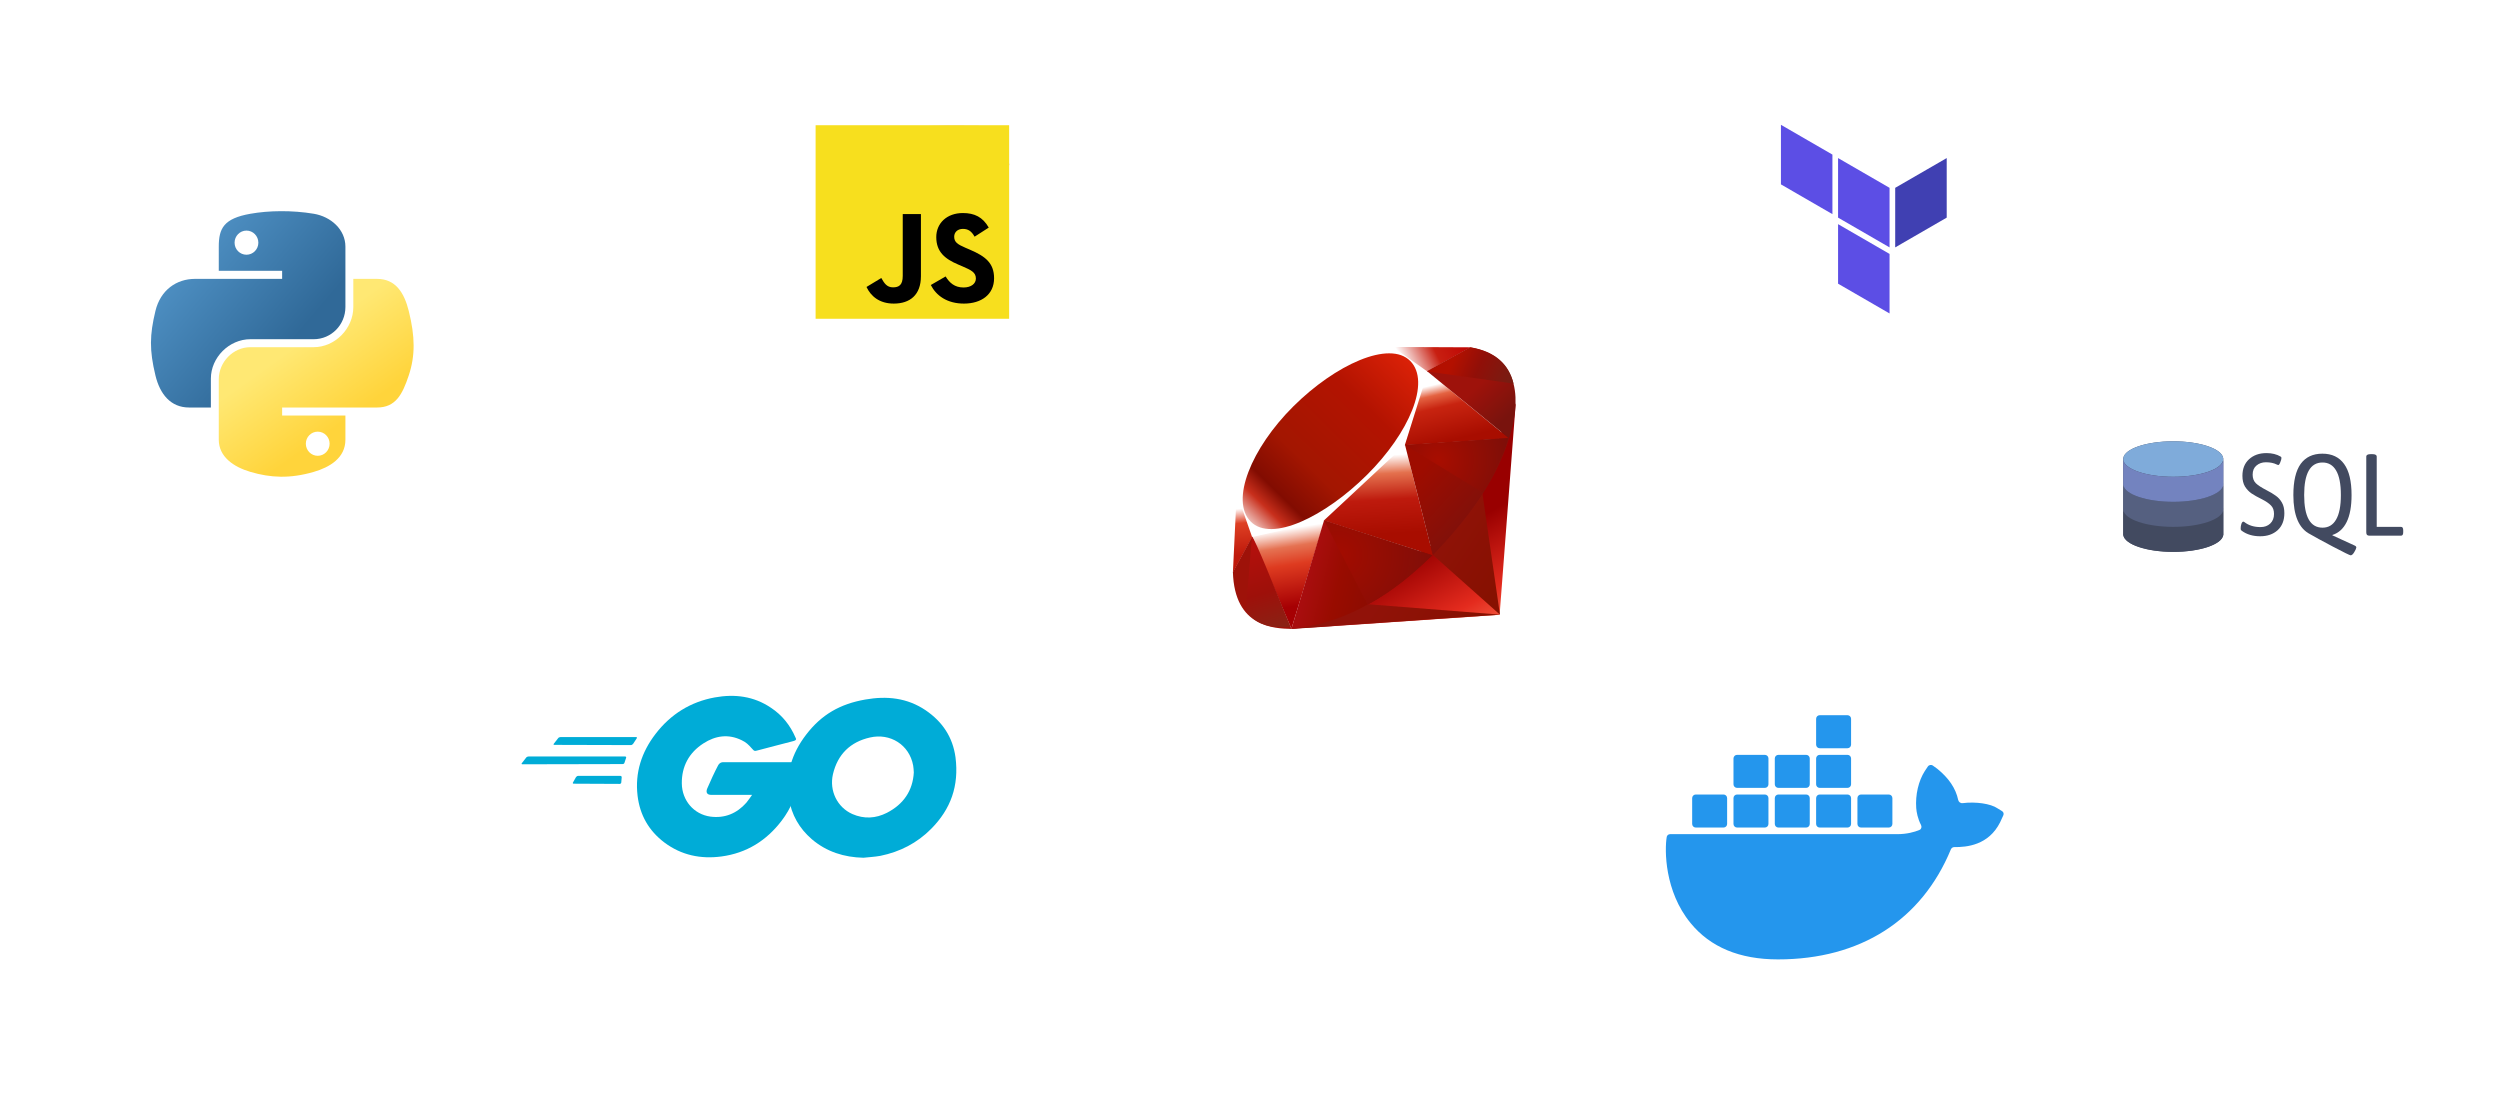 <svg width="696" height="310" viewBox="0 0 696 310" fill="none" xmlns="http://www.w3.org/2000/svg">
<g filter="url(#filter0_d)">
<path d="M628.5 183C653.629 183 674 162.629 674 137.5C674 112.371 653.629 92 628.5 92C603.371 92 583 112.371 583 137.5C583 162.629 603.371 183 628.5 183Z" fill="white"/>
</g>
<path d="M618.926 127.502C618.502 124.912 612.443 122.858 605.028 122.858C597.613 122.858 591.554 124.912 591.13 127.502H591.104V127.793V134.469V134.759V135.049V141.435V141.725V142.016V148.982H591.13C591.554 151.572 597.613 153.626 605.028 153.626C612.442 153.626 618.502 151.572 618.926 148.982H618.952V142.016V141.725V141.435V135.049V134.759V134.469V127.793V127.502H618.926Z" fill="#424A60"/>
<path d="M605.047 146.678C597.346 146.678 591.104 144.467 591.104 141.74V149.002H591.13C591.554 151.593 597.622 153.65 605.047 153.65C612.472 153.65 618.539 151.593 618.964 149.002H618.99V141.74C618.99 144.467 612.748 146.678 605.047 146.678Z" fill="#424A60"/>
<path d="M591.104 141.449V141.74C591.104 141.642 591.114 141.546 591.13 141.449H591.104Z" fill="#424A60"/>
<path d="M618.964 141.449C618.98 141.546 618.99 141.642 618.99 141.74V141.449H618.964Z" fill="#424A60"/>
<path d="M605.047 139.706C597.346 139.706 591.104 137.495 591.104 134.768V142.03H591.13C591.554 144.622 597.622 146.678 605.047 146.678C612.472 146.678 618.539 144.622 618.964 142.03H618.99V134.768C618.99 137.495 612.748 139.706 605.047 139.706Z" fill="#556080"/>
<path d="M591.104 134.478V134.768C591.104 134.67 591.114 134.574 591.13 134.478H591.104Z" fill="#556080"/>
<path d="M618.964 134.478C618.98 134.574 618.99 134.67 618.99 134.768V134.478H618.964Z" fill="#556080"/>
<path d="M605.028 132.74C612.718 132.74 618.952 130.528 618.952 127.799C618.952 125.07 612.718 122.858 605.028 122.858C597.338 122.858 591.104 125.07 591.104 127.799C591.104 130.528 597.338 132.74 605.028 132.74Z" fill="#7FABDA"/>
<path d="M605.047 132.735C597.346 132.735 591.104 130.523 591.104 127.796V135.059H591.13C591.554 137.65 597.622 139.706 605.047 139.706C612.472 139.706 618.539 137.65 618.964 135.059H618.99V127.796C618.99 130.523 612.748 132.735 605.047 132.735Z" fill="#7383BF"/>
<path d="M591.104 127.506V127.796C591.104 127.699 591.114 127.602 591.13 127.506H591.104Z" fill="#7383BF"/>
<path d="M618.964 127.506C618.98 127.602 618.99 127.699 618.99 127.796V127.506H618.964Z" fill="#7383BF"/>
<path d="M629.238 149.296C627.233 149.296 625.54 148.8 624.161 147.809C624.031 147.722 623.934 147.636 623.869 147.55C623.826 147.442 623.805 147.28 623.805 147.065C623.805 146.677 623.869 146.278 623.999 145.868C624.15 145.437 624.333 145.221 624.549 145.221C624.635 145.221 624.7 145.243 624.743 145.286C624.786 145.329 624.818 145.351 624.84 145.351C626.025 146.278 627.524 146.741 629.335 146.741C630.435 146.741 631.329 146.418 632.019 145.771C632.731 145.103 633.086 144.208 633.086 143.087C633.086 142.074 632.806 141.287 632.246 140.726C631.685 140.144 630.855 139.573 629.755 139.012C628.526 138.408 627.545 137.859 626.812 137.363C626.101 136.867 625.497 136.231 625.001 135.455C624.527 134.657 624.29 133.665 624.29 132.479C624.29 130.517 624.904 128.976 626.133 127.855C627.384 126.712 629.001 126.141 630.984 126.141C632.515 126.141 633.83 126.464 634.93 127.111C635.081 127.197 635.156 127.327 635.156 127.499C635.156 127.779 635.048 128.178 634.833 128.696C634.639 129.213 634.445 129.472 634.251 129.472C634.186 129.472 634.046 129.418 633.83 129.31C633.011 128.9 632.008 128.696 630.823 128.696C629.788 128.696 628.915 128.997 628.203 129.601C627.492 130.183 627.136 131.035 627.136 132.156C627.136 133.126 627.427 133.913 628.009 134.517C628.613 135.099 629.583 135.735 630.92 136.425C632.019 136.985 632.903 137.514 633.572 138.01C634.261 138.484 634.833 139.12 635.286 139.918C635.738 140.694 635.965 141.675 635.965 142.861C635.965 144.887 635.339 146.472 634.089 147.615C632.838 148.736 631.221 149.296 629.238 149.296Z" fill="#424A60"/>
<path d="M654.415 154.6C654.2 154.6 652.55 153.791 649.467 152.174C646.406 150.557 644.293 149.404 643.129 148.714C640.024 147.14 638.472 143.507 638.472 137.815C638.472 133.935 639.151 131.046 640.509 129.148C641.889 127.251 643.905 126.302 646.557 126.302C649.209 126.302 651.225 127.262 652.604 129.181C653.984 131.078 654.674 133.956 654.674 137.815C654.674 140.963 654.221 143.464 653.316 145.318C652.41 147.173 651.084 148.38 649.338 148.94V149.037L655.612 151.916C655.871 152.045 656 152.218 656 152.433C655.957 152.735 655.763 153.166 655.418 153.727C655.073 154.309 654.739 154.6 654.415 154.6ZM646.589 146.903C648.249 146.903 649.511 146.148 650.373 144.639C651.257 143.13 651.699 140.855 651.699 137.815C651.699 134.754 651.257 132.479 650.373 130.992C649.511 129.504 648.249 128.76 646.589 128.76C643.183 128.76 641.479 131.779 641.479 137.815C641.479 143.874 643.183 146.903 646.589 146.903Z" fill="#424A60"/>
<path d="M659.643 149.135C659.341 149.135 659.114 149.059 658.963 148.908C658.834 148.757 658.769 148.509 658.769 148.164V127.143C658.769 126.669 659.179 126.432 659.998 126.432H660.451C661.27 126.432 661.68 126.669 661.68 127.143V146.677H668.407C668.644 146.677 668.806 146.752 668.892 146.903C669 147.054 669.054 147.302 669.054 147.647V148.164C669.054 148.509 669 148.757 668.892 148.908C668.806 149.059 668.644 149.135 668.407 149.135H659.643Z" fill="#424A60"/>
<g filter="url(#filter1_d)">
<path d="M385.5 201.809C421.122 201.809 450 172.931 450 137.309C450 101.687 421.122 72.809 385.5 72.809C349.878 72.809 321 101.687 321 137.309C321 172.931 349.878 201.809 385.5 201.809Z" fill="white"/>
</g>
<path fill-rule="evenodd" clip-rule="evenodd" d="M404.24 148.353L359.288 175.12L417.493 171.159L421.976 112.305L404.24 148.353Z" fill="url(#paint0_linear)"/>
<path fill-rule="evenodd" clip-rule="evenodd" d="M417.588 171.119L412.586 136.494L398.959 154.538L417.588 171.119Z" fill="url(#paint1_linear)"/>
<path fill-rule="evenodd" clip-rule="evenodd" d="M417.656 171.119L381.005 168.234L359.482 175.044L417.656 171.119Z" fill="url(#paint2_linear)"/>
<path fill-rule="evenodd" clip-rule="evenodd" d="M359.534 175.052L368.69 144.974L348.542 149.294L359.534 175.052Z" fill="url(#paint3_linear)"/>
<path fill-rule="evenodd" clip-rule="evenodd" d="M398.955 154.637L390.53 121.546L366.421 144.209L398.955 154.637Z" fill="url(#paint4_linear)"/>
<path fill-rule="evenodd" clip-rule="evenodd" d="M420.064 122.013L397.274 103.347L390.928 123.921L420.064 122.013Z" fill="url(#paint5_linear)"/>
<path fill-rule="evenodd" clip-rule="evenodd" d="M409.406 96.692L396.002 104.12L387.546 96.592L409.406 96.692Z" fill="url(#paint6_linear)"/>
<path fill-rule="evenodd" clip-rule="evenodd" d="M343.241 159.383L348.856 149.114L344.314 136.88L343.241 159.383Z" fill="url(#paint7_linear)"/>
<path fill-rule="evenodd" clip-rule="evenodd" d="M344.012 136.494L348.582 149.493L368.44 145.025L391.111 123.897L397.509 103.518L387.434 96.385L370.307 102.813C364.911 107.846 354.44 117.804 354.062 117.992C353.689 118.183 347.148 130.58 344.012 136.494Z" fill="white"/>
<path fill-rule="evenodd" clip-rule="evenodd" d="M360.059 113.142C371.754 101.514 386.831 94.644 392.617 100.498C398.399 106.352 392.267 120.578 380.572 132.202C368.877 143.826 353.987 151.075 348.205 145.221C342.419 139.371 348.364 124.766 360.059 113.142Z" fill="url(#paint8_linear)"/>
<path fill-rule="evenodd" clip-rule="evenodd" d="M359.534 175.04L368.618 144.866L398.788 154.585C387.88 164.843 375.748 173.514 359.534 175.04Z" fill="url(#paint9_linear)"/>
<path fill-rule="evenodd" clip-rule="evenodd" d="M391.15 123.837L398.895 154.601C408.008 144.993 416.186 134.665 420.191 121.889L391.15 123.837Z" fill="url(#paint10_linear)"/>
<path fill-rule="evenodd" clip-rule="evenodd" d="M420.112 122.044C423.212 112.664 423.927 99.207 409.311 96.708L397.317 103.351L420.112 122.044Z" fill="url(#paint11_linear)"/>
<path fill-rule="evenodd" clip-rule="evenodd" d="M343.241 159.248C343.671 174.729 354.809 174.96 359.554 175.096L348.594 149.429L343.241 159.248Z" fill="#9E1209"/>
<path fill-rule="evenodd" clip-rule="evenodd" d="M391.194 123.885C398.196 128.201 412.307 136.868 412.594 137.028C413.038 137.279 418.678 127.492 419.957 121.961L391.194 123.885Z" fill="url(#paint12_radial)"/>
<path fill-rule="evenodd" clip-rule="evenodd" d="M368.607 144.866L380.751 168.361C387.932 164.456 393.555 159.698 398.705 154.601L368.607 144.866Z" fill="url(#paint13_radial)"/>
<path fill-rule="evenodd" clip-rule="evenodd" d="M348.546 149.461L346.826 170.007C350.072 174.454 354.539 174.841 359.224 174.494C355.835 166.034 349.063 149.118 348.546 149.461Z" fill="url(#paint14_linear)"/>
<path fill-rule="evenodd" clip-rule="evenodd" d="M397.246 103.403L421.372 106.798C420.084 101.327 416.13 97.796 409.39 96.692L397.246 103.403Z" fill="url(#paint15_linear)"/>
<g filter="url(#filter2_d)">
<path d="M254.405 104.809C278.377 104.809 297.81 85.376 297.81 61.405C297.81 37.433 278.377 18 254.405 18C230.433 18 211 37.433 211 61.405C211 85.376 230.433 104.809 254.405 104.809Z" fill="white"/>
</g>
<path fill-rule="evenodd" clip-rule="evenodd" d="M269.011 69.834L238.761 87.847L277.93 85.181L280.946 45.576L269.011 69.834Z" fill="url(#paint16_linear)"/>
<path fill-rule="evenodd" clip-rule="evenodd" d="M277.994 85.154L274.627 61.854L265.457 73.996L277.994 85.154Z" fill="url(#paint17_linear)"/>
<path fill-rule="evenodd" clip-rule="evenodd" d="M278.039 85.154L253.375 83.213L238.892 87.796L278.039 85.154Z" fill="url(#paint18_linear)"/>
<path fill-rule="evenodd" clip-rule="evenodd" d="M238.927 87.801L245.088 67.56L231.53 70.467L238.927 87.801Z" fill="url(#paint19_linear)"/>
<path fill-rule="evenodd" clip-rule="evenodd" d="M265.455 74.063L259.785 51.795L243.561 67.045L265.455 74.063Z" fill="url(#paint20_linear)"/>
<path fill-rule="evenodd" clip-rule="evenodd" d="M279.66 52.109L264.324 39.548L260.053 53.393L279.66 52.109Z" fill="url(#paint21_linear)"/>
<path fill-rule="evenodd" clip-rule="evenodd" d="M272.488 35.069L263.468 40.068L257.777 35.002L272.488 35.069Z" fill="url(#paint22_linear)"/>
<path fill-rule="evenodd" clip-rule="evenodd" d="M227.963 77.257L231.741 70.346L228.685 62.114L227.963 77.257Z" fill="url(#paint23_linear)"/>
<path fill-rule="evenodd" clip-rule="evenodd" d="M228.482 61.854L231.557 70.601L244.92 67.595L260.176 53.377L264.481 39.663L257.702 34.863L246.176 39.188C242.545 42.575 235.499 49.277 235.245 49.403C234.993 49.532 230.591 57.874 228.482 61.854Z" fill="white"/>
<path fill-rule="evenodd" clip-rule="evenodd" d="M239.28 46.139C247.15 38.314 257.296 33.691 261.19 37.63C265.081 41.57 260.954 51.143 253.084 58.966C245.214 66.788 235.194 71.666 231.303 67.727C227.409 63.79 231.41 53.962 239.28 46.139Z" fill="url(#paint24_linear)"/>
<path fill-rule="evenodd" clip-rule="evenodd" d="M238.927 87.793L245.04 67.488L265.342 74.028C258.002 80.931 249.838 86.766 238.927 87.793Z" fill="url(#paint25_linear)"/>
<path fill-rule="evenodd" clip-rule="evenodd" d="M260.203 53.337L265.415 74.039C271.547 67.574 277.05 60.623 279.745 52.026L260.203 53.337Z" fill="url(#paint26_linear)"/>
<path fill-rule="evenodd" clip-rule="evenodd" d="M279.692 52.13C281.778 45.817 282.259 36.762 272.423 35.08L264.353 39.55L279.692 52.13Z" fill="url(#paint27_linear)"/>
<path fill-rule="evenodd" clip-rule="evenodd" d="M227.963 77.166C228.252 87.584 235.747 87.739 238.94 87.831L231.565 70.558L227.963 77.166Z" fill="#9E1209"/>
<path fill-rule="evenodd" clip-rule="evenodd" d="M260.232 53.369C264.944 56.273 274.44 62.106 274.633 62.213C274.932 62.382 278.727 55.796 279.588 52.074L260.232 53.369Z" fill="url(#paint28_radial)"/>
<path fill-rule="evenodd" clip-rule="evenodd" d="M245.032 67.488L253.205 83.299C258.037 80.671 261.821 77.469 265.286 74.039L245.032 67.488Z" fill="url(#paint29_radial)"/>
<path fill-rule="evenodd" clip-rule="evenodd" d="M231.533 70.58L230.375 84.406C232.56 87.399 235.566 87.659 238.718 87.426C236.437 81.733 231.881 70.349 231.533 70.58Z" fill="url(#paint30_linear)"/>
<path fill-rule="evenodd" clip-rule="evenodd" d="M264.305 39.585L280.54 41.87C279.673 38.188 277.013 35.812 272.477 35.07L264.305 39.585Z" fill="url(#paint31_linear)"/>
<path d="M227.065 34.863H280.946V88.745H227.065V34.863Z" fill="#F7DF1E"/>
<path d="M241.232 79.891L245.356 77.395C246.151 78.806 246.875 79.999 248.61 79.999C250.274 79.999 251.323 79.348 251.323 76.817V59.6H256.387V76.888C256.387 82.133 253.313 84.52 248.827 84.52C244.777 84.52 242.426 82.422 241.232 79.89" fill="black"/>
<path d="M259.137 79.348L263.26 76.961C264.345 78.733 265.756 80.035 268.251 80.035C270.349 80.035 271.687 78.986 271.687 77.539C271.687 75.803 270.313 75.188 267.998 74.176L266.733 73.633C263.079 72.078 260.656 70.125 260.656 66.002C260.656 62.204 263.549 59.31 268.071 59.31C271.29 59.31 273.604 60.432 275.268 63.361L271.326 65.893C270.458 64.338 269.517 63.723 268.071 63.723C266.588 63.723 265.647 64.664 265.647 65.893C265.647 67.412 266.588 68.027 268.758 68.968L270.023 69.51C274.328 71.355 276.751 73.236 276.751 77.467C276.751 82.025 273.17 84.52 268.36 84.52C263.658 84.52 260.62 82.278 259.137 79.348Z" fill="black"/>
<g filter="url(#filter3_d)">
<path d="M206.5 285C243.779 285 274 254.779 274 217.5C274 180.221 243.779 150 206.5 150C169.221 150 139 180.221 139 217.5C139 254.779 169.221 285 206.5 285Z" fill="white"/>
</g>
<path d="M154.341 207.374C154.105 207.374 154.046 207.256 154.164 207.08L155.402 205.494C155.52 205.318 155.814 205.201 156.05 205.201H177.088C177.324 205.201 177.383 205.377 177.265 205.553L176.263 207.08C176.145 207.256 175.85 207.432 175.674 207.432L154.341 207.374Z" fill="#00ACD7"/>
<path d="M145.443 212.777C145.207 212.777 145.148 212.66 145.266 212.483L146.503 210.898C146.621 210.722 146.916 210.604 147.152 210.604H174.023C174.259 210.604 174.377 210.78 174.318 210.956L173.847 212.366C173.788 212.601 173.552 212.718 173.316 212.718L145.443 212.777Z" fill="#00ACD7"/>
<path d="M159.704 218.18C159.468 218.18 159.409 218.004 159.527 217.828L160.352 216.36C160.47 216.183 160.706 216.007 160.941 216.007H172.727C172.963 216.007 173.081 216.183 173.081 216.418L172.963 217.828C172.963 218.063 172.727 218.239 172.55 218.239L159.704 218.18Z" fill="#00ACD7"/>
<path d="M220.873 206.317C217.16 207.256 214.626 207.961 210.972 208.901C210.088 209.136 210.03 209.194 209.263 208.313C208.379 207.315 207.731 206.669 206.494 206.082C202.781 204.261 199.186 204.79 195.827 206.963C191.82 209.547 189.758 213.364 189.817 218.122C189.876 222.82 193.117 226.696 197.772 227.343C201.779 227.871 205.138 226.462 207.79 223.466C208.321 222.82 208.792 222.115 209.381 221.293C207.26 221.293 204.608 221.293 198.008 221.293C196.77 221.293 196.476 220.53 196.888 219.531C197.654 217.711 199.069 214.656 199.894 213.129C200.07 212.777 200.483 212.19 201.367 212.19C204.372 212.19 215.451 212.19 222.817 212.19C222.699 213.775 222.699 215.361 222.464 216.947C221.815 221.176 220.224 225.052 217.631 228.458C213.389 234.038 207.849 237.503 200.837 238.443C195.061 239.206 189.699 238.09 184.984 234.567C180.624 231.278 178.149 226.931 177.5 221.528C176.734 215.126 178.62 209.371 182.509 204.32C186.693 198.858 192.233 195.392 199.01 194.159C204.549 193.161 209.853 193.807 214.626 197.037C217.749 199.093 219.989 201.912 221.462 205.318C221.815 205.847 221.58 206.14 220.873 206.317Z" fill="#00ACD7"/>
<path d="M240.378 238.795C235.016 238.678 230.125 237.151 226 233.627C222.523 230.631 220.342 226.814 219.635 222.292C218.575 215.655 220.401 209.782 224.409 204.555C228.71 198.916 233.896 195.98 240.909 194.746C246.92 193.689 252.577 194.277 257.704 197.742C262.359 200.913 265.247 205.201 266.013 210.839C267.015 218.768 264.716 225.228 259.236 230.749C255.347 234.684 250.573 237.151 245.093 238.267C243.502 238.56 241.911 238.619 240.378 238.795ZM254.404 215.068C254.345 214.304 254.345 213.717 254.227 213.129C253.166 207.315 247.804 204.026 242.205 205.318C236.725 206.551 233.189 210.017 231.893 215.537C230.832 220.118 233.071 224.758 237.314 226.638C240.555 228.047 243.796 227.871 246.92 226.285C251.575 223.877 254.109 220.118 254.404 215.068Z" fill="#00ACD7"/>
<g filter="url(#filter4_d)">
<path d="M78.659 156.564C111.743 156.564 138.564 129.743 138.564 96.659C138.564 63.574 111.743 36.754 78.659 36.754C45.574 36.754 18.754 63.574 18.754 96.659C18.754 129.743 45.574 156.564 78.659 156.564Z" fill="white"/>
</g>
<path d="M78.155 58.789C75.139 58.803 72.26 59.06 69.726 59.508C62.262 60.827 60.907 63.587 60.907 68.677V75.399H78.545V77.639H60.907H54.288C49.162 77.639 44.673 80.721 43.269 86.582C41.65 93.3 41.578 97.493 43.269 104.508C44.523 109.729 47.517 113.45 52.643 113.45H58.708V105.392C58.708 99.57 63.745 94.435 69.726 94.435H87.344C92.248 94.435 96.163 90.397 96.163 85.472V68.677C96.163 63.897 92.13 60.306 87.344 59.508C84.314 59.004 81.17 58.775 78.155 58.789ZM68.616 64.195C70.438 64.195 71.926 65.707 71.926 67.567C71.926 69.419 70.438 70.917 68.616 70.917C66.788 70.917 65.306 69.419 65.306 67.567C65.306 65.707 66.788 64.195 68.616 64.195Z" fill="url(#paint32_linear)"/>
<path d="M98.362 77.64V85.472C98.362 91.544 93.214 96.655 87.343 96.655H69.726C64.9 96.655 60.907 100.785 60.907 105.618V122.413C60.907 127.193 65.064 130.005 69.726 131.376C75.309 133.018 80.663 133.314 87.343 131.376C91.784 130.09 96.162 127.503 96.162 122.413V115.691H78.545V113.45H96.162H104.982C110.108 113.45 112.018 109.875 113.8 104.508C115.642 98.983 115.564 93.67 113.8 86.582C112.534 81.479 110.114 77.64 104.982 77.64H98.362ZM88.454 120.172C90.282 120.172 91.763 121.671 91.763 123.523C91.763 125.382 90.282 126.895 88.454 126.895C86.632 126.895 85.144 125.382 85.144 123.523C85.144 121.671 86.632 120.172 88.454 120.172Z" fill="url(#paint33_linear)"/>
<g filter="url(#filter5_d)">
<path d="M517 100C539.644 100 558 81.644 558 59C558 36.356 539.644 18 517 18C494.356 18 476 36.356 476 59C476 81.644 494.356 100 517 100Z" fill="white"/>
</g>
<path fill-rule="evenodd" clip-rule="evenodd" d="M511.718 44.003L526.052 52.294V68.876L511.718 60.585V44.003Z" fill="#5C4EE5"/>
<path fill-rule="evenodd" clip-rule="evenodd" d="M527.624 52.294V68.876L541.965 60.585V44.003L527.624 52.294Z" fill="#4040B2"/>
<path fill-rule="evenodd" clip-rule="evenodd" d="M495.812 34.749V51.331L510.146 59.621V43.04L495.812 34.749Z" fill="#5C4EE5"/>
<path fill-rule="evenodd" clip-rule="evenodd" d="M511.718 78.978L526.052 87.269V70.802V70.694L511.718 62.403V78.978Z" fill="#5C4EE5"/>
<g filter="url(#filter6_d)">
<path d="M508 287.809C537.271 287.809 561 264.08 561 234.809C561 205.538 537.271 181.809 508 181.809C478.729 181.809 455 205.538 455 234.809C455 264.08 478.729 287.809 508 287.809Z" fill="white"/>
</g>
<path d="M556.129 225.054C554.199 223.716 550.001 223.138 546.395 223.597C545.819 223.67 545.28 223.274 545.161 222.706C544.483 219.464 542.513 216.589 539.318 214.014L538.123 213.15C537.664 212.818 537.021 212.933 536.706 213.404L535.867 214.658C534.098 217.418 533.213 221.282 533.478 224.962C533.554 226.061 533.887 227.898 534.809 229.672C535.072 230.177 534.927 230.817 534.404 231.043C533.004 231.65 530.838 232.23 528.169 232.23H464.955C464.511 232.23 464.125 232.534 464.021 232.966C463.402 236.646 463.402 248.145 470.657 256.977C476.143 263.693 484.283 267.097 494.989 267.097C517.921 267.097 534.965 256.204 543.124 236.468C543.284 236.08 543.666 235.827 544.085 235.832C547.483 235.866 553.621 235.349 556.837 228.918C556.926 228.734 557.103 228.366 557.722 226.986C557.923 226.568 557.775 226.065 557.38 225.822L556.129 225.054ZM515.34 200.111C515.34 199.558 514.892 199.111 514.34 199.111H506.607C506.055 199.111 505.607 199.558 505.607 200.111V207.31C505.607 207.863 506.055 208.31 506.607 208.31H514.34C514.892 208.31 515.34 207.863 515.34 207.31V200.111ZM515.34 211.15C515.34 210.598 514.892 210.15 514.34 210.15H506.607C506.055 210.15 505.607 210.598 505.607 211.15V218.35C505.607 218.902 506.055 219.35 506.607 219.35H514.34C514.892 219.35 515.34 218.902 515.34 218.35V211.15ZM503.837 211.15C503.837 210.598 503.389 210.15 502.837 210.15H495.104C494.552 210.15 494.104 210.598 494.104 211.15V218.35C494.104 218.902 494.552 219.35 495.104 219.35H502.837C503.389 219.35 503.837 218.902 503.837 218.35V211.15ZM492.335 211.15C492.335 210.598 491.887 210.15 491.335 210.15H483.602C483.05 210.15 482.602 210.598 482.602 211.15V218.35C482.602 218.902 483.05 219.35 483.602 219.35H491.335C491.887 219.35 492.335 218.902 492.335 218.35V211.15ZM480.832 222.19C480.832 221.638 480.385 221.19 479.832 221.19H472.099C471.547 221.19 471.099 221.638 471.099 222.19V229.39C471.099 229.942 471.547 230.39 472.099 230.39H479.832C480.385 230.39 480.832 229.942 480.832 229.39V222.19ZM492.335 222.19C492.335 221.638 491.887 221.19 491.335 221.19H483.602C483.05 221.19 482.602 221.638 482.602 222.19V229.39C482.602 229.942 483.05 230.39 483.602 230.39H491.335C491.887 230.39 492.335 229.942 492.335 229.39V222.19ZM503.837 222.19C503.837 221.638 503.389 221.19 502.837 221.19H495.104C494.552 221.19 494.104 221.638 494.104 222.19V229.39C494.104 229.942 494.552 230.39 495.104 230.39H502.837C503.389 230.39 503.837 229.942 503.837 229.39V222.19ZM515.34 222.19C515.34 221.638 514.892 221.19 514.34 221.19H506.607C506.055 221.19 505.607 221.638 505.607 222.19V229.39C505.607 229.942 506.055 230.39 506.607 230.39H514.34C514.892 230.39 515.34 229.942 515.34 229.39V222.19ZM526.842 222.19C526.842 221.638 526.394 221.19 525.842 221.19H518.109C517.557 221.19 517.109 221.638 517.109 222.19V229.39C517.109 229.942 517.557 230.39 518.109 230.39H525.842C526.394 230.39 526.842 229.942 526.842 229.39V222.19Z" fill="#2496ED"/>
<defs>
<filter id="filter0_d" x="565" y="74" width="131" height="131" filterUnits="userSpaceOnUse" color-interpolation-filters="sRGB">
<feFlood flood-opacity="0" result="BackgroundImageFix"/>
<feColorMatrix in="SourceAlpha" type="matrix" values="0 0 0 0 0 0 0 0 0 0 0 0 0 0 0 0 0 0 127 0"/>
<feOffset dx="2" dy="2"/>
<feGaussianBlur stdDeviation="10"/>
<feColorMatrix type="matrix" values="0 0 0 0 0 0 0 0 0 0 0 0 0 0 0 0 0 0 0.07 0"/>
<feBlend mode="normal" in2="BackgroundImageFix" result="effect1_dropShadow"/>
<feBlend mode="normal" in="SourceGraphic" in2="effect1_dropShadow" result="shape"/>
</filter>
<filter id="filter1_d" x="303" y="54.809" width="169" height="169" filterUnits="userSpaceOnUse" color-interpolation-filters="sRGB">
<feFlood flood-opacity="0" result="BackgroundImageFix"/>
<feColorMatrix in="SourceAlpha" type="matrix" values="0 0 0 0 0 0 0 0 0 0 0 0 0 0 0 0 0 0 127 0"/>
<feOffset dx="2" dy="2"/>
<feGaussianBlur stdDeviation="10"/>
<feColorMatrix type="matrix" values="0 0 0 0 0 0 0 0 0 0 0 0 0 0 0 0 0 0 0.07 0"/>
<feBlend mode="normal" in2="BackgroundImageFix" result="effect1_dropShadow"/>
<feBlend mode="normal" in="SourceGraphic" in2="effect1_dropShadow" result="shape"/>
</filter>
<filter id="filter2_d" x="193" y="0" width="126.809" height="126.809" filterUnits="userSpaceOnUse" color-interpolation-filters="sRGB">
<feFlood flood-opacity="0" result="BackgroundImageFix"/>
<feColorMatrix in="SourceAlpha" type="matrix" values="0 0 0 0 0 0 0 0 0 0 0 0 0 0 0 0 0 0 127 0"/>
<feOffset dx="2" dy="2"/>
<feGaussianBlur stdDeviation="10"/>
<feColorMatrix type="matrix" values="0 0 0 0 0 0 0 0 0 0 0 0 0 0 0 0 0 0 0.07 0"/>
<feBlend mode="normal" in2="BackgroundImageFix" result="effect1_dropShadow"/>
<feBlend mode="normal" in="SourceGraphic" in2="effect1_dropShadow" result="shape"/>
</filter>
<filter id="filter3_d" x="121" y="132" width="175" height="175" filterUnits="userSpaceOnUse" color-interpolation-filters="sRGB">
<feFlood flood-opacity="0" result="BackgroundImageFix"/>
<feColorMatrix in="SourceAlpha" type="matrix" values="0 0 0 0 0 0 0 0 0 0 0 0 0 0 0 0 0 0 127 0"/>
<feOffset dx="2" dy="2"/>
<feGaussianBlur stdDeviation="10"/>
<feColorMatrix type="matrix" values="0 0 0 0 0 0 0 0 0 0 0 0 0 0 0 0 0 0 0.07 0"/>
<feBlend mode="normal" in2="BackgroundImageFix" result="effect1_dropShadow"/>
<feBlend mode="normal" in="SourceGraphic" in2="effect1_dropShadow" result="shape"/>
</filter>
<filter id="filter4_d" x="0.754" y="18.754" width="159.809" height="159.809" filterUnits="userSpaceOnUse" color-interpolation-filters="sRGB">
<feFlood flood-opacity="0" result="BackgroundImageFix"/>
<feColorMatrix in="SourceAlpha" type="matrix" values="0 0 0 0 0 0 0 0 0 0 0 0 0 0 0 0 0 0 127 0"/>
<feOffset dx="2" dy="2"/>
<feGaussianBlur stdDeviation="10"/>
<feColorMatrix type="matrix" values="0 0 0 0 0 0 0 0 0 0 0 0 0 0 0 0 0 0 0.07 0"/>
<feBlend mode="normal" in2="BackgroundImageFix" result="effect1_dropShadow"/>
<feBlend mode="normal" in="SourceGraphic" in2="effect1_dropShadow" result="shape"/>
</filter>
<filter id="filter5_d" x="458" y="0" width="122" height="122" filterUnits="userSpaceOnUse" color-interpolation-filters="sRGB">
<feFlood flood-opacity="0" result="BackgroundImageFix"/>
<feColorMatrix in="SourceAlpha" type="matrix" values="0 0 0 0 0 0 0 0 0 0 0 0 0 0 0 0 0 0 127 0"/>
<feOffset dx="2" dy="2"/>
<feGaussianBlur stdDeviation="10"/>
<feColorMatrix type="matrix" values="0 0 0 0 0 0 0 0 0 0 0 0 0 0 0 0 0 0 0.07 0"/>
<feBlend mode="normal" in2="BackgroundImageFix" result="effect1_dropShadow"/>
<feBlend mode="normal" in="SourceGraphic" in2="effect1_dropShadow" result="shape"/>
</filter>
<filter id="filter6_d" x="437" y="163.809" width="146" height="146" filterUnits="userSpaceOnUse" color-interpolation-filters="sRGB">
<feFlood flood-opacity="0" result="BackgroundImageFix"/>
<feColorMatrix in="SourceAlpha" type="matrix" values="0 0 0 0 0 0 0 0 0 0 0 0 0 0 0 0 0 0 127 0"/>
<feOffset dx="2" dy="2"/>
<feGaussianBlur stdDeviation="10"/>
<feColorMatrix type="matrix" values="0 0 0 0 0 0 0 0 0 0 0 0 0 0 0 0 0 0 0.07 0"/>
<feBlend mode="normal" in2="BackgroundImageFix" result="effect1_dropShadow"/>
<feBlend mode="normal" in="SourceGraphic" in2="effect1_dropShadow" result="shape"/>
</filter>
<linearGradient id="paint0_linear" x1="412.416" y1="182.28" x2="395.736" y2="152.913" gradientUnits="userSpaceOnUse">
<stop stop-color="#FB7655"/>
<stop offset="0.41" stop-color="#E42B1E"/>
<stop offset="0.99" stop-color="#990000"/>
<stop offset="1" stop-color="#990000"/>
</linearGradient>
<linearGradient id="paint1_linear" x1="420.69" y1="157.577" x2="399.247" y2="143.227" gradientUnits="userSpaceOnUse">
<stop stop-color="#871101"/>
<stop offset="0.99" stop-color="#911209"/>
<stop offset="1" stop-color="#911209"/>
</linearGradient>
<linearGradient id="paint2_linear" x1="403.563" y1="183.171" x2="382.12" y2="168.822" gradientUnits="userSpaceOnUse">
<stop stop-color="#871101"/>
<stop offset="0.99" stop-color="#911209"/>
<stop offset="1" stop-color="#911209"/>
</linearGradient>
<linearGradient id="paint3_linear" x1="358.619" y1="147.15" x2="361.955" y2="168.773" gradientUnits="userSpaceOnUse">
<stop stop-color="white"/>
<stop offset="0.23" stop-color="#E57252"/>
<stop offset="0.46" stop-color="#DE3B20"/>
<stop offset="0.99" stop-color="#A60003"/>
<stop offset="1" stop-color="#A60003"/>
</linearGradient>
<linearGradient id="paint4_linear" x1="381.443" y1="126.956" x2="382.673" y2="149.027" gradientUnits="userSpaceOnUse">
<stop stop-color="white"/>
<stop offset="0.23" stop-color="#E4714E"/>
<stop offset="0.56" stop-color="#BE1A0D"/>
<stop offset="0.99" stop-color="#A80D00"/>
<stop offset="1" stop-color="#A80D00"/>
</linearGradient>
<linearGradient id="paint5_linear" x1="401.698" y1="106.555" x2="405.378" y2="122.369" gradientUnits="userSpaceOnUse">
<stop stop-color="white"/>
<stop offset="0.18" stop-color="#E46342"/>
<stop offset="0.4" stop-color="#C82410"/>
<stop offset="0.99" stop-color="#A80D00"/>
<stop offset="1" stop-color="#A80D00"/>
</linearGradient>
<linearGradient id="paint6_linear" x1="390.521" y1="100.984" x2="406.312" y2="93.111" gradientUnits="userSpaceOnUse">
<stop stop-color="white"/>
<stop offset="0.54" stop-color="#C81F11"/>
<stop offset="0.99" stop-color="#BF0905"/>
<stop offset="1" stop-color="#BF0905"/>
</linearGradient>
<linearGradient id="paint7_linear" x1="344.792" y1="141.636" x2="346.098" y2="154.669" gradientUnits="userSpaceOnUse">
<stop stop-color="white"/>
<stop offset="0.31" stop-color="#DE4024"/>
<stop offset="0.99" stop-color="#BF190B"/>
<stop offset="1" stop-color="#BF190B"/>
</linearGradient>
<linearGradient id="paint8_linear" x1="335.868" y1="158.194" x2="397.069" y2="95.436" gradientUnits="userSpaceOnUse">
<stop stop-color="#BD0012"/>
<stop offset="0.07" stop-color="white"/>
<stop offset="0.17" stop-color="white"/>
<stop offset="0.27" stop-color="#C82F1C"/>
<stop offset="0.33" stop-color="#820C01"/>
<stop offset="0.46" stop-color="#A31601"/>
<stop offset="0.72" stop-color="#B31301"/>
<stop offset="0.99" stop-color="#E82609"/>
<stop offset="1" stop-color="#E82609"/>
</linearGradient>
<linearGradient id="paint9_linear" x1="382.612" y1="164.541" x2="364.225" y2="160.015" gradientUnits="userSpaceOnUse">
<stop stop-color="#8C0C01"/>
<stop offset="0.54" stop-color="#990C00"/>
<stop offset="0.99" stop-color="#A80D0E"/>
<stop offset="1" stop-color="#A80D0E"/>
</linearGradient>
<linearGradient id="paint10_linear" x1="414.185" y1="142.417" x2="397.815" y2="127.786" gradientUnits="userSpaceOnUse">
<stop stop-color="#7E110B"/>
<stop offset="0.99" stop-color="#9E0C00"/>
<stop offset="1" stop-color="#9E0C00"/>
</linearGradient>
<linearGradient id="paint11_linear" x1="420.185" y1="115.488" x2="412.026" y2="106.79" gradientUnits="userSpaceOnUse">
<stop stop-color="#79130D"/>
<stop offset="0.99" stop-color="#9E120B"/>
<stop offset="1" stop-color="#9E120B"/>
</linearGradient>
<radialGradient id="paint12_radial" cx="0" cy="0" r="1" gradientUnits="userSpaceOnUse" gradientTransform="translate(400.398 128.021) scale(20.012 20.067)">
<stop stop-color="#A80D00"/>
<stop offset="0.99" stop-color="#7E0E08"/>
<stop offset="1" stop-color="#7E0E08"/>
</radialGradient>
<radialGradient id="paint13_radial" cx="0" cy="0" r="1" gradientUnits="userSpaceOnUse" gradientTransform="translate(372.685 154.466) scale(26.603 26.677)">
<stop stop-color="#A30C00"/>
<stop offset="0.99" stop-color="#800E08"/>
<stop offset="1" stop-color="#800E08"/>
</radialGradient>
<linearGradient id="paint14_linear" x1="353.84" y1="175.022" x2="347.177" y2="152.48" gradientUnits="userSpaceOnUse">
<stop stop-color="#8B2114"/>
<stop offset="0.43" stop-color="#9E100A"/>
<stop offset="0.99" stop-color="#B3100C"/>
<stop offset="1" stop-color="#B3100C"/>
</linearGradient>
<linearGradient id="paint15_linear" x1="404.694" y1="100.29" x2="419.569" y2="106.837" gradientUnits="userSpaceOnUse">
<stop stop-color="#B31000"/>
<stop offset="0.44" stop-color="#910F08"/>
<stop offset="0.99" stop-color="#791C12"/>
<stop offset="1" stop-color="#791C12"/>
</linearGradient>
<linearGradient id="paint16_linear" x1="274.513" y1="92.665" x2="263.289" y2="72.903" gradientUnits="userSpaceOnUse">
<stop stop-color="#FB7655"/>
<stop offset="0.41" stop-color="#E42B1E"/>
<stop offset="0.99" stop-color="#990000"/>
<stop offset="1" stop-color="#990000"/>
</linearGradient>
<linearGradient id="paint17_linear" x1="280.081" y1="76.041" x2="265.651" y2="66.385" gradientUnits="userSpaceOnUse">
<stop stop-color="#871101"/>
<stop offset="0.99" stop-color="#911209"/>
<stop offset="1" stop-color="#911209"/>
</linearGradient>
<linearGradient id="paint18_linear" x1="268.555" y1="93.265" x2="254.126" y2="83.609" gradientUnits="userSpaceOnUse">
<stop stop-color="#871101"/>
<stop offset="0.99" stop-color="#911209"/>
<stop offset="1" stop-color="#911209"/>
</linearGradient>
<linearGradient id="paint19_linear" x1="238.311" y1="69.025" x2="240.556" y2="83.576" gradientUnits="userSpaceOnUse">
<stop stop-color="white"/>
<stop offset="0.23" stop-color="#E57252"/>
<stop offset="0.46" stop-color="#DE3B20"/>
<stop offset="0.99" stop-color="#A60003"/>
<stop offset="1" stop-color="#A60003"/>
</linearGradient>
<linearGradient id="paint20_linear" x1="253.67" y1="55.435" x2="254.498" y2="70.288" gradientUnits="userSpaceOnUse">
<stop stop-color="white"/>
<stop offset="0.23" stop-color="#E4714E"/>
<stop offset="0.56" stop-color="#BE1A0D"/>
<stop offset="0.99" stop-color="#A80D00"/>
<stop offset="1" stop-color="#A80D00"/>
</linearGradient>
<linearGradient id="paint21_linear" x1="267.301" y1="41.707" x2="269.777" y2="52.349" gradientUnits="userSpaceOnUse">
<stop stop-color="white"/>
<stop offset="0.18" stop-color="#E46342"/>
<stop offset="0.4" stop-color="#C82410"/>
<stop offset="0.99" stop-color="#A80D00"/>
<stop offset="1" stop-color="#A80D00"/>
</linearGradient>
<linearGradient id="paint22_linear" x1="259.779" y1="37.958" x2="270.405" y2="32.66" gradientUnits="userSpaceOnUse">
<stop stop-color="white"/>
<stop offset="0.54" stop-color="#C81F11"/>
<stop offset="0.99" stop-color="#BF0905"/>
<stop offset="1" stop-color="#BF0905"/>
</linearGradient>
<linearGradient id="paint23_linear" x1="229.007" y1="65.314" x2="229.885" y2="74.085" gradientUnits="userSpaceOnUse">
<stop stop-color="white"/>
<stop offset="0.31" stop-color="#DE4024"/>
<stop offset="0.99" stop-color="#BF190B"/>
<stop offset="1" stop-color="#BF190B"/>
</linearGradient>
<linearGradient id="paint24_linear" x1="223.001" y1="76.456" x2="264.186" y2="34.224" gradientUnits="userSpaceOnUse">
<stop stop-color="#BD0012"/>
<stop offset="0.07" stop-color="white"/>
<stop offset="0.17" stop-color="white"/>
<stop offset="0.27" stop-color="#C82F1C"/>
<stop offset="0.33" stop-color="#820C01"/>
<stop offset="0.46" stop-color="#A31601"/>
<stop offset="0.72" stop-color="#B31301"/>
<stop offset="0.99" stop-color="#E82609"/>
<stop offset="1" stop-color="#E82609"/>
</linearGradient>
<linearGradient id="paint25_linear" x1="254.457" y1="80.728" x2="242.083" y2="77.682" gradientUnits="userSpaceOnUse">
<stop stop-color="#8C0C01"/>
<stop offset="0.54" stop-color="#990C00"/>
<stop offset="0.99" stop-color="#A80D0E"/>
<stop offset="1" stop-color="#A80D0E"/>
</linearGradient>
<linearGradient id="paint26_linear" x1="275.704" y1="65.84" x2="264.687" y2="55.994" gradientUnits="userSpaceOnUse">
<stop stop-color="#7E110B"/>
<stop offset="0.99" stop-color="#9E0C00"/>
<stop offset="1" stop-color="#9E0C00"/>
</linearGradient>
<linearGradient id="paint27_linear" x1="279.741" y1="47.718" x2="274.251" y2="41.865" gradientUnits="userSpaceOnUse">
<stop stop-color="#79130D"/>
<stop offset="0.99" stop-color="#9E120B"/>
<stop offset="1" stop-color="#9E120B"/>
</linearGradient>
<radialGradient id="paint28_radial" cx="0" cy="0" r="1" gradientUnits="userSpaceOnUse" gradientTransform="translate(266.426 56.152) scale(13.467 13.504)">
<stop stop-color="#A80D00"/>
<stop offset="0.99" stop-color="#7E0E08"/>
<stop offset="1" stop-color="#7E0E08"/>
</radialGradient>
<radialGradient id="paint29_radial" cx="0" cy="0" r="1" gradientUnits="userSpaceOnUse" gradientTransform="translate(247.777 73.948) scale(17.902 17.952)">
<stop stop-color="#A30C00"/>
<stop offset="0.99" stop-color="#800E08"/>
<stop offset="1" stop-color="#800E08"/>
</radialGradient>
<linearGradient id="paint30_linear" x1="235.095" y1="87.781" x2="230.611" y2="72.612" gradientUnits="userSpaceOnUse">
<stop stop-color="#8B2114"/>
<stop offset="0.43" stop-color="#9E100A"/>
<stop offset="0.99" stop-color="#B3100C"/>
<stop offset="1" stop-color="#B3100C"/>
</linearGradient>
<linearGradient id="paint31_linear" x1="269.317" y1="37.49" x2="279.326" y2="41.897" gradientUnits="userSpaceOnUse">
<stop stop-color="#B31000"/>
<stop offset="0.44" stop-color="#910F08"/>
<stop offset="0.99" stop-color="#791C12"/>
<stop offset="1" stop-color="#791C12"/>
</linearGradient>
<linearGradient id="paint32_linear" x1="42.028" y1="58.788" x2="82.699" y2="93.446" gradientUnits="userSpaceOnUse">
<stop stop-color="#5A9FD4"/>
<stop offset="1" stop-color="#306998"/>
</linearGradient>
<linearGradient id="paint33_linear" x1="88.03" y1="122.958" x2="73.438" y2="102.511" gradientUnits="userSpaceOnUse">
<stop stop-color="#FFD43B"/>
<stop offset="1" stop-color="#FFE873"/>
</linearGradient>
</defs>
</svg>
